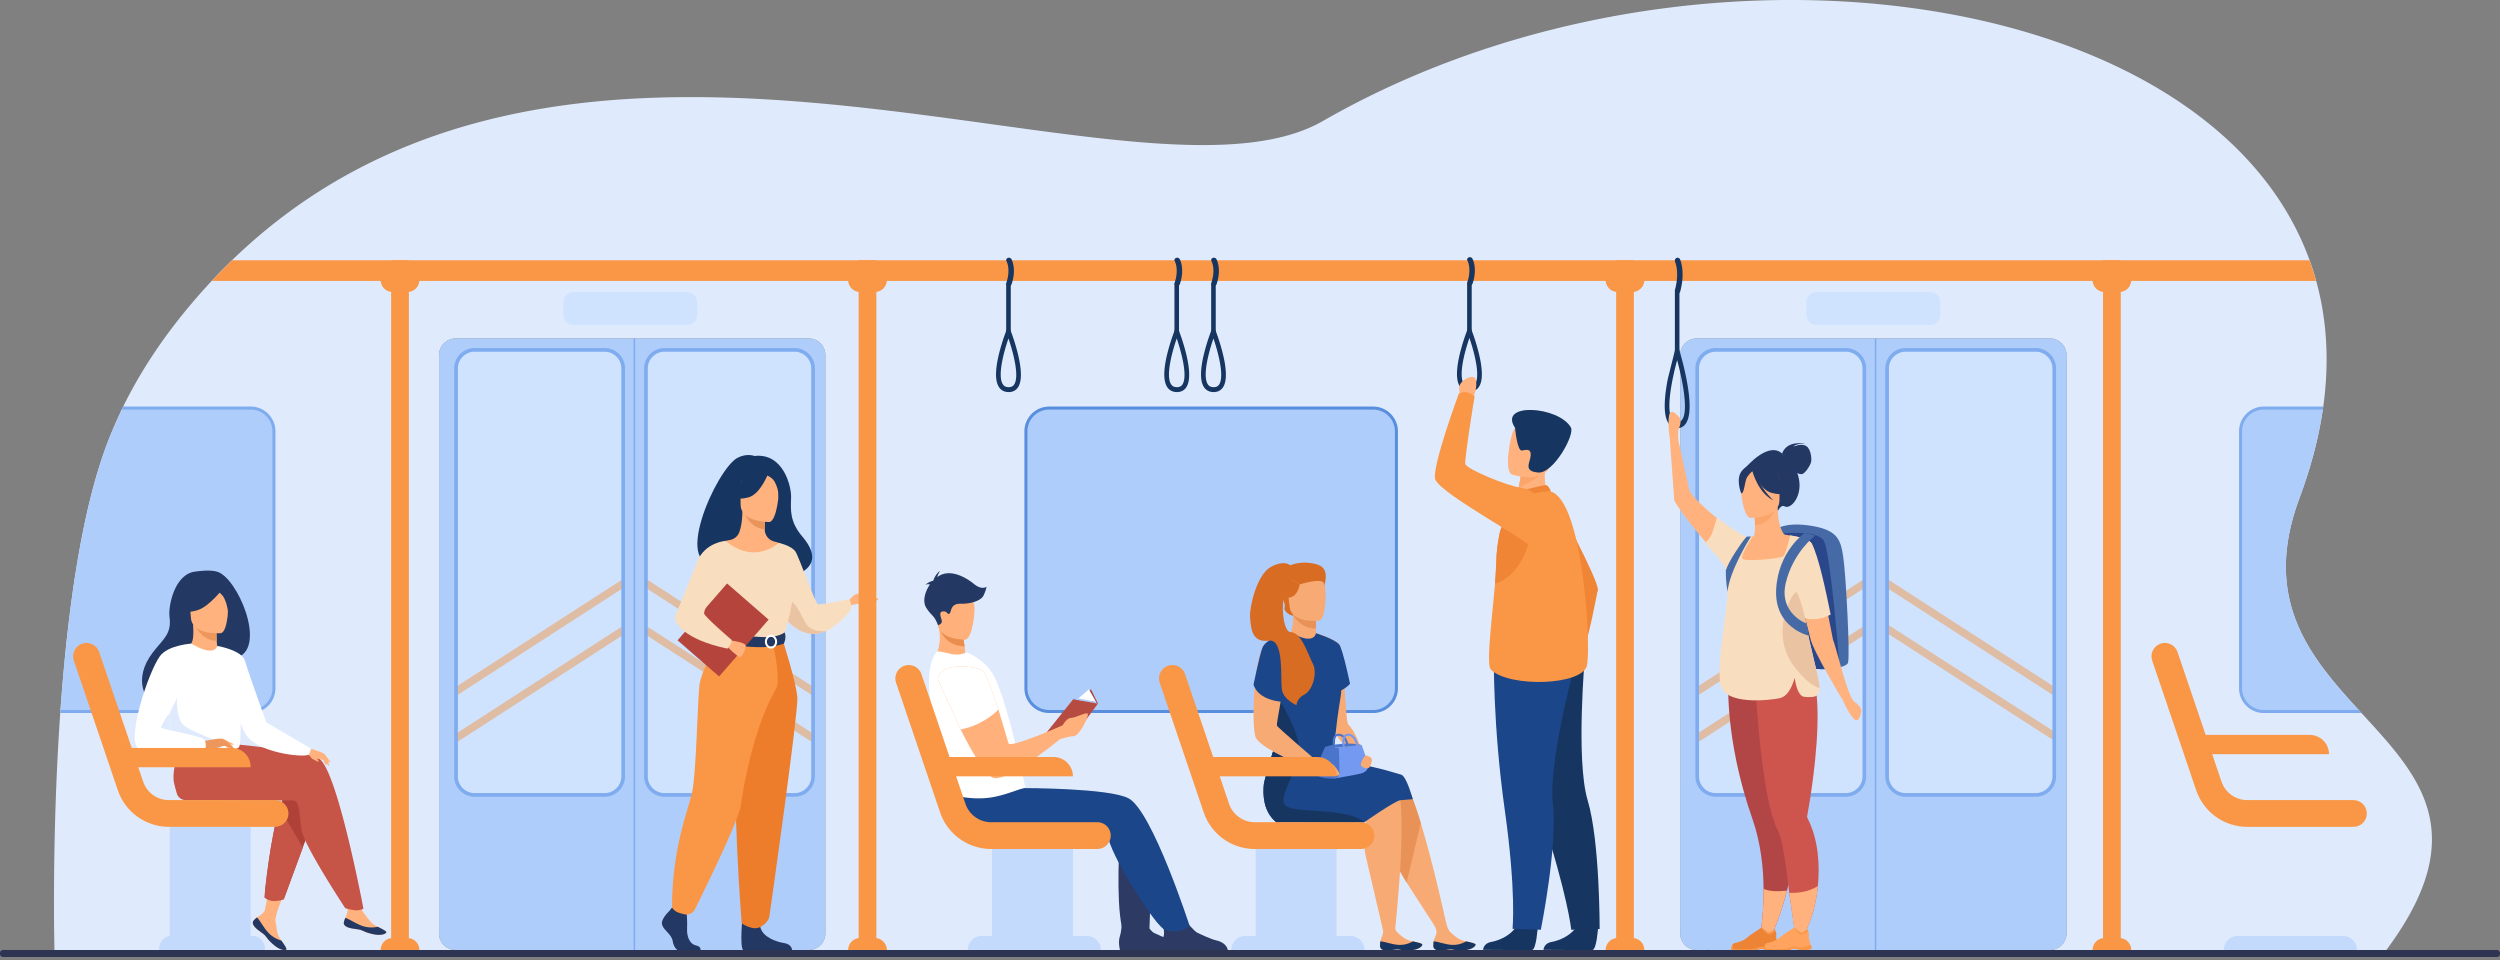 <svg xmlns="http://www.w3.org/2000/svg" width="328" height="126" fill="none" xmlns:v="https://vecta.io/nano"><rect width="100%" height="100%" fill="#808080" stroke="none"/><style><![CDATA[.B{fill:#ffb27d}.C{fill:#233862}.D{fill:#f99746}.E{fill:#fff}.F{fill:#163560}.G{fill:#cfb2a2}.H{fill:#f7aa74}.I{fill:#dfbda4}.J{fill:#c4dafc}.K{fill:#7fabef}.L{fill:#1c468a}.M{fill:#afcdfb}.N{fill:#cfe3ff}.O{fill:#f9ddbf}.P{fill:#d86c23}.Q{fill:#ffb07b}.R{fill:#ef8535}.S{fill:#466aa5}]]></style><g clip-path="url(#A)"><path d="M312.527 125.385l-305.366-.062s-.432-14.941.745-31.775l.015-.198a5.81 5.81 0 0 1 .014-.199c.936-13.122 2.858-27.326 6.726-36.462l.081-.197.084-.199c.354-.847.736-1.701 1.146-2.556l.096-.199.096-.198c2.121-4.331 4.971-8.737 8.684-13.176a78.28 78.28 0 0 1 2.924-3.305 73.35 73.35 0 0 1 2.667-2.715c17.404-16.85 38.935-21.404 60.238-21.404 12.524 0 24.967 1.574 36.451 3.147s22.006 3.147 30.681 3.147c6.366 0 11.736-.846 15.765-3.161C192.327 5.1 214.344 0 234.946 0c31.721 0 60.092 12.083 68.074 34.143.322.889.612 1.794.865 2.715 1.388 5.023 1.757 10.524.927 16.481l-.027.198v.002l-.03.197v.001c-.546 3.697-1.553 7.569-3.063 11.61-4.977 13.32 1.386 20.843 7.768 27.804l.001.001.18.198.002.001c.06.067.119.133.181.197l.001.002c7.619 8.294 14.955 15.929 2.702 31.835zm-89.909-80.981c-1.197 0-2.176.979-2.176 2.175v75.885c0 1.197.979 2.176 2.176 2.176h46.331c1.197 0 2.176-.979 2.176-2.176V46.58c0-1.197-.979-2.175-2.176-2.175h-46.331zm-162.84 0c-1.197 0-2.176.979-2.176 2.175v75.885c0 1.197.979 2.176 2.176 2.176h46.331c1.196 0 2.176-.979 2.176-2.176V46.58c0-1.197-.98-2.175-2.176-2.175H59.778z" fill="#dfebfd"/><path d="M180.158 93.351h-42.507c-1.686 0-3.052-1.367-3.052-3.053V56.591c0-1.686 1.366-3.052 3.052-3.052h42.507c1.687 0 3.053 1.366 3.053 3.052v33.707c0 1.686-1.366 3.053-3.053 3.053z" class="M"/><path d="M183.012 90.298c0 1.054-.575 1.977-1.427 2.47h-.002c-.181.107-.377.194-.582.256H181c-.251.079-.517.123-.793.127l-.049.001h-42.507a2.86 2.86 0 0 1-2.853-2.854V56.591a2.86 2.86 0 0 1 2.853-2.854h42.507a2.86 2.86 0 0 1 2.854 2.854v33.707zm-2.854-36.958h-42.507c-1.792 0-3.25 1.459-3.25 3.251v33.707c0 1.793 1.458 3.251 3.25 3.251h42.507a3.23 3.23 0 0 0 1.558-.398 3.25 3.25 0 0 0 1.693-2.853V56.591c0-1.793-1.458-3.251-3.251-3.251z" fill="#588edd"/><path d="M32.891 53.538H16.067l-.096.198-1.146 2.556-.083.199-.081.198c-3.868 9.135-5.79 23.341-6.726 36.461-.006.066-.01.133-.014.199h24.97c1.687 0 3.053-1.366 3.053-3.052V56.591c0-1.686-1.367-3.052-3.053-3.052z" class="M"/><path d="M32.891 53.339H16.163l-.096.199-.096.198h16.92a2.86 2.86 0 0 1 2.853 2.854v33.707a2.85 2.85 0 0 1-1.426 2.469h-.001a2.66 2.66 0 0 1-.583.257h-.001a2.77 2.77 0 0 1-.793.126l-.049.001H7.934l-.014.199-.015.199h24.985c.564 0 1.096-.145 1.558-.399a3.25 3.25 0 0 0 1.692-2.852V56.591c0-1.793-1.457-3.251-3.251-3.251z" class="K"/><path d="M309.643 93.351h-12.631c-1.686 0-3.052-1.368-3.052-3.053V56.591c0-1.686 1.366-3.052 3.052-3.052h7.773l-.03.198v.001c-.546 3.697-1.553 7.569-3.062 11.61-4.978 13.32 1.385 20.843 7.767 27.804l.001.001.18.198.002.001z" class="M"/><path d="M309.824 93.548l-.181-.197-.002-.001-.18-.198h-12.449a2.86 2.86 0 0 1-2.853-2.854V56.591c0-1.573 1.279-2.853 2.853-2.853h7.743v-.001l.03-.198v-.001l.027-.198h-7.8c-1.792 0-3.25 1.459-3.25 3.251v33.707c0 1.793 1.458 3.252 3.25 3.252h12.813l-.001-.002z" class="K"/><path d="M108.285 46.58v75.885c0 1.197-.98 2.176-2.176 2.176H59.778c-1.197 0-2.176-.979-2.176-2.176V46.58c0-1.197.979-2.176 2.176-2.176h46.331c1.196 0 2.176.979 2.176 2.176z" class="M"/><path d="M104.242 104.294H87.183c-1.346 0-2.437-1.091-2.437-2.436V48.34c0-1.346 1.091-2.437 2.437-2.437h17.059c1.346 0 2.437 1.091 2.437 2.437v53.518c0 1.345-1.091 2.436-2.437 2.436z" class="N"/><path d="M83.334 44.404v80.236h-.202V44.404h.202z" class="K"/><path d="M106.679 90.612v-.507l.091.06-.091.447z" class="G"/><path d="M106.554 91.226L84.747 77.144l.06-1.162 21.872 14.123v.507l-.125.614z" class="I"/><path d="M106.679 96.853v-.6l.274.177-.274.423zM84.747 83.292l-.071-.046.071-.202v.248z" class="G"/><path d="M106.406 97.276L84.747 83.292v-.248l.274-.776 21.659 13.984v.601l-.273.423z" class="I"/><path d="M62.267 104.294h17.059c1.346 0 2.436-1.091 2.436-2.436V48.34c0-1.346-1.091-2.437-2.436-2.437H62.267c-1.346 0-2.437 1.091-2.437 2.437v53.518c0 1.345 1.091 2.436 2.437 2.436z" class="N"/><path d="M59.831 90.612l-.091-.447.091-.06v.507z" class="G"/><path d="M59.956 91.226l-.125-.614v-.507l21.872-14.123.06 1.162-21.807 14.081z" class="I"/><path d="M59.831 96.853l-.274-.423.274-.177v.6zm21.932-13.561v-.248l.071.202-.071.046z" class="G"/><path d="M60.104 97.276l-.274-.423v-.601l21.658-13.984.274.776v.248L60.104 97.276z" class="I"/><g class="K"><path d="M87.183 46.144a2.2 2.2 0 0 0-2.197 2.196v53.518a2.2 2.2 0 0 0 2.197 2.196h17.059a2.2 2.2 0 0 0 2.197-2.196V48.34a2.2 2.2 0 0 0-2.197-2.196H87.183zm17.059 58.39H87.183a2.68 2.68 0 0 1-2.676-2.676V48.34a2.68 2.68 0 0 1 2.676-2.676h17.059a2.68 2.68 0 0 1 2.676 2.676v53.518a2.68 2.68 0 0 1-2.676 2.676zm-41.975-58.39a2.2 2.2 0 0 0-2.197 2.196v53.518a2.2 2.2 0 0 0 2.197 2.196h17.059a2.2 2.2 0 0 0 2.197-2.196V48.34a2.2 2.2 0 0 0-2.197-2.196H62.267zm17.059 58.39H62.267a2.68 2.68 0 0 1-2.676-2.676V48.34a2.68 2.68 0 0 1 2.676-2.676h17.059a2.68 2.68 0 0 1 2.676 2.676v53.518a2.68 2.68 0 0 1-2.676 2.676z"/></g><path d="M271.125 46.58v75.885c0 1.197-.979 2.176-2.176 2.176h-46.331c-1.197 0-2.176-.979-2.176-2.176V46.58c0-1.197.979-2.176 2.176-2.176h46.331c1.197 0 2.176.979 2.176 2.176z" class="M"/><path d="M267.082 104.294h-17.059c-1.345 0-2.436-1.091-2.436-2.436V48.34c0-1.346 1.091-2.437 2.436-2.437h17.059a2.44 2.44 0 0 1 2.438 2.437v53.518c0 1.345-1.091 2.436-2.438 2.436z" class="N"/><path d="M246.175 44.404v80.236h-.202V44.404h.202z" class="K"/><path d="M269.52 90.612v-.507l.091.06-.091.447z" class="G"/><path d="M269.394 91.226l-21.807-14.081.061-1.162 21.872 14.123v.507l-.126.614z" class="I"/><path d="M269.52 96.853v-.6l.273.177-.273.423zm-21.933-13.561l-.071-.046.071-.202v.248z" class="G"/><path d="M225.108 104.294h17.058c1.346 0 2.437-1.091 2.437-2.436V48.34c0-1.346-1.091-2.437-2.437-2.437h-17.058c-1.346 0-2.437 1.091-2.437 2.437v53.518c0 1.345 1.091 2.436 2.437 2.436z" class="N"/><path d="M222.671 90.611l-.091-.446.091-.06v.506z" class="G"/><path d="M222.796 91.226l-.125-.615v-.506l21.872-14.123.06 1.162-21.807 14.081z" class="I"/><path d="M222.671 96.853l-.274-.423.274-.177v.6zm21.932-13.561v-.248l.072.202-.072.046z" class="G"/><g class="I"><path d="M222.944 97.276l-.273-.423v-.601l21.659-13.984.273.776v.248l-21.659 13.984zM269.226 97l.274-.423v-.6L247.774 82l-.274.775v.248L269.226 97z"/></g><g class="K"><path d="M250.023 46.144a2.2 2.2 0 0 0-2.196 2.196v53.518a2.2 2.2 0 0 0 2.196 2.196h17.06a2.2 2.2 0 0 0 2.196-2.196V48.34a2.2 2.2 0 0 0-2.196-2.196h-17.06zm17.06 58.39h-17.06a2.68 2.68 0 0 1-2.675-2.676V48.34a2.68 2.68 0 0 1 2.675-2.676h17.06a2.68 2.68 0 0 1 2.676 2.676v53.518a2.68 2.68 0 0 1-2.676 2.676zm-41.975-58.39a2.2 2.2 0 0 0-2.197 2.196v53.518a2.2 2.2 0 0 0 2.197 2.196h17.058a2.2 2.2 0 0 0 2.198-2.196V48.34a2.2 2.2 0 0 0-2.198-2.196h-17.058zm17.058 58.39h-17.058a2.68 2.68 0 0 1-2.676-2.676V48.34a2.68 2.68 0 0 1 2.676-2.676h17.058a2.68 2.68 0 0 1 2.676 2.676v53.518a2.68 2.68 0 0 1-2.676 2.676z"/></g><g fill="#2c3a64"><path d="M146.921 109.7s-.548 8.384.274 11.926c0 0 2.451.494 3.613.201l.308-8.566-4.195-3.561zm8.534 11.002s1.223 1.509 1.695 1.706 1.676.806 2.45.976 1.396.646 1.494 1.289h-8.419s-.302-1.071 0-1.892-.806-3.439-.806-3.439l3.586 1.36z"/><path d="M149.89 120.54s1.062 1.671 1.533 1.868 1.677.806 2.45.976 1.396.646 1.494 1.289h-8.42s-.3-1.071 0-1.892.345-4.111.345-4.111l2.598 1.87z"/></g><path d="M128.153 86.852c-1.913 1.193-5.786-.1-5.786-.1s1.004-1.254.94-3.293c-.014-.494-.093-1.033-.262-1.613l1.574.715 1.69.768s.13.525.246 1.475l.084.816c1.02.261 1.514 1.233 1.514 1.233z" class="Q"/><path d="M126.555 84.804c-2.744-.062-3.341-2.378-3.511-2.958l1.575.715 1.69.768s.13.525.246 1.475z" fill="#ea8e50"/><path d="M126.636 83.925s-3.599.04-3.589-2.202-.45-3.749 1.85-3.868 2.741.736 2.921 1.486-.244 4.515-1.182 4.584z" class="Q"/><path d="M129.025 78.156c.321-.64.413-1.184.413-1.184s-.586.518-1.664-.365-3.021-1.95-4.53-1.075a3.18 3.18 0 0 0-.281.183c.092-.364.368-.814.368-.814-.607.407-.88 1.256-.88 1.256l-.053.055c-.399.036-1.073.548-1.073.548.205-.13.474-.122.69-.079-.712 1.005-.994 2.278-.481 3.075.749 1.166.97.832 1.536 2.273 0 0 .529-.153.501-.524s-.517-1.227.133-1.285.527.434.843.303.046-1.344 1.464-1.312 2.694-.418 3.014-1.057z" class="C"/><path d="M125.338 104.409l8.995-1.012s11.233-.009 13.748 1.35c3.125 1.688 8.004 16.751 8.004 16.751s-1.09 1.102-3.195.523c-1.162-.319-6.622-8.851-7.456-11.948-.433-1.608-14.802 1.696-17.576.535s-2.52-6.199-2.52-6.199z" class="L"/><path d="M134.515 103.275c-.046.061-.105.104-.182.122-.516.112-1.699.6-2.995.947-.497.134-1.012.246-1.512.309a11.03 11.03 0 0 1-1.835.086c-.868-.028-1.736-.149-2.653-.33-.207-.041-.691-.172-.73-.383l-.169-.995c-.236-1.479-.639-4.023-1.475-6.874l-.327-1.214-.089-.372-.49-2.669c-.365-2.821-.144-5.222.847-6.392.111-.126 1.022.085 1.858.283.775.183 1.477.06 2.103-.224l.791.43c.97.557 2.077 1.364 2.811 2.808.625 1.229 1.356 3.536 2.023 5.948l.849 3.251.01.038c.033.101.059.216.084.321l1.081 4.911z" class="E"/><path d="M140.811 91.729l-3.446 4.302 3.737.28 2.95-4.001-3.241-.581z" fill="#b64c41"/><path d="M143.135 90.439l.917 1.871-2.582-.462 1.665-1.409z" fill="#aa413e"/><path d="M143.807 92.093l-.946-1.653-1.592 1.372 2.538.282z" class="E"/><path d="M141.069 91.775l.065-.223 2.673.541.11.194-2.848-.511z" fill="#b2cbfd"/><path d="M141.134 91.552l-.177.203.139.025.038-.228z" fill="#739cf3"/><g class="Q"><path d="M139.425 95.157l-.338 1.808s-6.433 5.314-8.58 5.134c-1.059-.088-2.884-3.226-4.465-6.388l-.002-.003-2.996-6.539c.072-2.413 5.274-1.806 5.963-1.111.362.365 1.228 2.749 1.983 5.034v.003l1.319 4.396c.114.778 7.116-2.334 7.116-2.334z"/><path d="M139.425 95.157s.476-.946 1.085-.963 1.847-.732 2.17-.581-1.032 2.974-1.823 2.974-3.377.88-3.377.88l1.945-2.311z"/></g><path d="M130.99 93.096s-1.839 2.003-4.948 2.615l-.002-.003-2.996-6.539c.072-2.413 5.274-1.806 5.963-1.111.362.365 1.228 2.749 1.983 5.034v.003z" class="E"/><path d="M140.768 125.1h-10.616v-13.713h10.616V125.1z" class="J"/><g class="D"><path d="M143.971 111.387h-13.928a7.08 7.08 0 0 1-6.705-4.805l-5.772-17.006a1.76 1.76 0 0 1 1.099-2.228 1.76 1.76 0 0 1 2.228 1.099l5.772 17.007c.491 1.448 1.849 2.421 3.378 2.421h13.928c.971 0 1.757.786 1.757 1.756s-.786 1.756-1.757 1.756z"/><path d="M140.768 101.857h-18.699v-2.536h16.163c1.4 0 2.536 1.135 2.536 2.536z"/></g><path d="M144.434 124.641h-17.467a1.85 1.85 0 0 1 1.849-1.849h13.768a1.85 1.85 0 0 1 1.85 1.849z" class="J"/><g class="D"><path d="M308.772 108.484h-13.929c-3.035 0-5.729-1.93-6.704-4.803l-5.771-17.008c-.313-.919.179-1.916 1.098-2.228s1.915.181 2.227 1.099l5.772 17.008c.491 1.448 1.849 2.421 3.378 2.421h13.929c.97 0 1.756.787 1.756 1.756s-.786 1.755-1.756 1.755z"/><path d="M305.568 98.954h-18.699v-2.536h16.163c1.401 0 2.536 1.136 2.536 2.536z"/></g><path d="M309.235 124.641h-17.468a1.85 1.85 0 0 1 1.849-1.849h13.769a1.85 1.85 0 0 1 1.85 1.849z" class="J"/><path d="M303.885 36.858H27.772l2.667-2.715H303.02l.865 2.715z" class="D"/><g class="F"><path d="M192.788 44.02c-.166 0-.3-.14-.3-.313V37.3c0-.174.134-.314.3-.314s.3.14.3.314v6.407c0 .173-.134.313-.3.313z"/><path d="M192.787 44.335c-.614 1.78-1.454 4.879-.751 5.997.165.264.406.389.757.396.345.008.582-.107.744-.355.712-1.087-.135-4.233-.75-6.038zm.031 7.039h-.035a1.45 1.45 0 0 1-1.263-.687c-.503-.802-.485-2.3.055-4.451a26.07 26.07 0 0 1 .928-2.928l.287-.729.284.73c.021.057.54 1.397.93 2.97.54 2.178.555 3.679.042 4.46-.273.417-.697.636-1.228.636zm.029-13.917a.41.41 0 0 1-.103-.013c-.19-.05-.298-.225-.241-.391.619-1.81.031-2.845.025-2.854-.091-.154-.021-.344.155-.423s.393-.018.483.136c.031.051.725 1.272.025 3.321-.047.136-.189.224-.344.224z"/></g><g class="R"><path d="M205.388 87.471s-.926 1.176-.891 1.595.64 1.08 1.15 1.159.904-.944.785-2.047-1.044-.706-1.044-.706zm-1.551-22.283s6.051 11.148 5.793 12.233-2.573 2.089-3.554 1.839c-.955-.243-6.39-8.213-6.274-8.553s4.035-5.519 4.035-5.519z"/><path d="M207.114 87.579c1.372-3.793 2.529-10.275 2.529-10.275l-3.908-.349s-1.368 8.971-.661 10.79c0 0 1.553 1.179 2.04-.165z"/></g><path d="M191.719 53.019s-.428-1.968-.194-2.513 1.19-1.164 1.77-1.05.513 1.649-.134 3.07-1.442.493-1.442.493z" class="B"/><g class="F"><path d="M201.747 121.678s-.182 2.917-.746 2.958c-.075.005-2.861.005-2.861.005l-3.558-.02s.023-.858 1.063-1.038 2.781-.913 3.41-2.287c.663-1.445 2.692.382 2.692.382zm7.922 0s-.181 2.917-.744 2.958c-.075.005-2.862.005-2.862.005l-3.557-.02s.023-.858 1.063-1.038 2.78-.913 3.41-2.287c.662-1.445 2.69.382 2.69.382z"/><path d="M197.807 90.335s.93 5.951 4.401 16.513 3.943 15.137 3.943 15.137l3.723-.104s.032-11.544-1.567-16.856-.346-19.149-.346-19.149l-10.154 4.459z"/></g><path d="M195.994 86.202s-.131 8.967 1.42 19.976 1.026 15.684 1.026 15.684l3.716.123s2.22-11.014 1.583-16.525 3.042-18.908 3.042-18.908l-10.787-.349z" class="L"/><path d="M203.188 65.219l-1.753 1.298-2.533-.533.355-2.056.027-.152.244-1.371 2.364-1.18.883-.439c-.003.016-.069.819-.078.937-.165 2.082.491 3.497.491 3.497z" class="B"/><path d="M199.079 64.564c.056-.024 3.446-1.024 3.814-.903s.586.834.586.834l-5.544 1.254s.436-.888 1.144-1.186z" class="R"/><path d="M208.208 87.309c-.574 2.623-10.138 2.933-12.603.554-.28-.271-.294-1.533-.188-3.235.146-2.331.515-5.486.732-8.044.092-1.09.157-2.071.165-2.835.013-1.234.182-2.495.408-3.641.163-.831.571-1.665 1.039-2.405.907-1.437 2.038-2.515 2.038-2.515s2.807-.948 3.68-.692c4.211 1.238 5.303 20.193 4.729 22.813z" class="D"/><path d="M202.52 61.759c-.52.994-2.456 1.854-3.263 2.169l.027-.152.244-1.371 2.364-1.18c.524-.008.842.125.628.534z" fill="#fca56b"/><path d="M198.378 62.266s4.267 1.331 5.056-1.339 1.87-4.298-.823-5.26-3.523-.1-4.004.727-1.319 5.457-.229 5.873z" class="B"/><path d="M198.776 56.136s.272 3.108.915 2.973 1.225-.236 1.131.702-.986 2.018.995 2.184 4.828-4.943 4.284-5.91c-1.57-2.79-9.595-3.354-7.325.051z" class="F"/><path d="M200.708 70.828s-1.081 4.725-4.559 5.755l.165-2.835c.013-1.234.182-2.495.408-3.641.163-.831.571-1.665 1.039-2.405 1.509 1.117 2.947 3.125 2.947 3.125z" class="R"/><path d="M201.853 65.188s-.931-1.036-2.596-1.26c-1.505-.201-6.813-2.357-7.007-3.048-.141-.508 1.215-9.042 1.231-8.853 0 0-.953-.996-2.081-.385 0 0-3.702 9.978-3.072 11.312.967 2.048 12.796 8.268 12.61 8.972-.371 1.401.915-6.738.915-6.738z" class="D"/><g class="F"><path d="M159.205 44.09c-.166 0-.3-.142-.3-.314v-6.407c0-.173.134-.314.3-.314s.3.141.3.314v6.407c0 .173-.134.314-.3.314z"/><path d="M159.203 44.404c-.613 1.78-1.453 4.878-.75 5.997.165.263.407.389.757.396s.582-.107.744-.356c.711-1.086-.135-4.233-.751-6.037zm.032 7.038h-.035c-.55-.01-.986-.247-1.263-.687-.503-.802-.485-2.3.055-4.451.39-1.556.906-2.873.927-2.928l.288-.729.284.731c.021.056.54 1.397.93 2.968.54 2.179.554 3.679.042 4.461-.273.417-.697.635-1.228.635zm.029-13.917a.38.38 0 0 1-.103-.013c-.189-.049-.298-.224-.241-.391.618-1.81.031-2.843.025-2.854-.091-.153-.021-.343.155-.422s.393-.018.483.136c.031.05.725 1.27.025 3.32-.047.136-.189.224-.344.224zm60.779 9.323c-.165 0-.3-.178-.3-.398v-8.126c0-.22.135-.398.3-.398s.3.178.3.398v8.126c0 .22-.135.398-.3.398z"/><path d="M220.041 47.247c-.614 2.257-1.452 6.186-.751 7.606.167.334.407.494.759.501.343.01.58-.135.744-.45.711-1.377-.135-5.367-.752-7.657zm.031 8.926h-.034c-.551-.013-.987-.314-1.263-.871-.504-1.017-.485-2.916.055-5.647l.928-3.713.287-.925.284.926a41.51 41.51 0 0 1 .93 3.767c.54 2.762.554 4.665.043 5.656-.273.528-.698.806-1.23.806zm.03-17.65a.3.3 0 0 1-.102-.017c-.191-.063-.298-.284-.242-.495.618-2.295.031-3.607.024-3.62-.09-.196-.021-.435.156-.536s.392-.023.484.173c.029.064.724 1.612.024 4.211-.046.173-.19.285-.344.285zm-65.714 5.567c-.166 0-.3-.142-.3-.314v-6.407c0-.173.134-.314.3-.314s.3.141.3.314v6.407c0 .173-.135.314-.3.314z"/><path d="M154.386 44.404c-.614 1.78-1.453 4.878-.751 5.997.166.263.407.389.758.396.344.007.581-.107.744-.356.712-1.086-.135-4.233-.751-6.037zm.031 7.038h-.035c-.55-.01-.986-.247-1.263-.687-.502-.802-.485-2.3.056-4.451a26.07 26.07 0 0 1 .928-2.928l.287-.729.284.731a27.49 27.49 0 0 1 .93 2.968c.539 2.179.554 3.679.042 4.461-.273.417-.697.635-1.229.635zm.03-13.917c-.034 0-.069-.003-.103-.013-.19-.049-.298-.224-.241-.391.618-1.81.03-2.843.024-2.854-.091-.153-.021-.343.155-.422s.393-.018.484.136c.03.05.725 1.27.024 3.32-.045.136-.189.224-.343.224zm-22.136 6.565c-.165 0-.3-.142-.3-.314v-6.407c0-.173.135-.314.3-.314s.301.141.301.314v6.407c0 .173-.135.314-.301.314z"/><path d="M132.31 44.404c-.614 1.78-1.453 4.878-.75 5.997.165.263.405.389.757.396.345.007.581-.107.744-.356.711-1.086-.135-4.233-.751-6.037zm.032 7.038h-.036c-.549-.01-.987-.247-1.262-.687-.504-.802-.485-2.3.054-4.451.39-1.556.907-2.873.928-2.928l.287-.729.284.731a27.24 27.24 0 0 1 .93 2.968c.54 2.179.555 3.679.043 4.461-.273.417-.697.635-1.228.635zm.028-13.917c-.034 0-.068-.003-.102-.013-.191-.049-.298-.224-.242-.391.618-1.81.031-2.843.025-2.854-.091-.153-.021-.343.156-.422s.393-.018.483.136c.029.05.724 1.27.024 3.32-.046.136-.188.224-.344.224z"/></g><path d="M228.982 61.402s3.399-4.085 5.198-1.471c0 0 1.342.557 1.827 2.841.496 2.331-1.054 4.103-1.855 3.666-.515-.282-.903.618-.903.618l-4.267-5.654z" class="C"/><path d="M228.47 70.569s-.22-.545-1.293-1.175-5.3-4.034-5.572-5.169l-1.5-6.906h-1.045l.602 8.319c.272.818 5.631 7.85 7.095 8.193l1.713-3.262z" class="B"/><path d="M242.451 86.977c-.093.23-.503.433-1.095.579-1.324.33-3.556.373-5.184-.23-1.746-.647-3.012-9.875-3.551-14.603l-.287-2.753s1.003-1.57 4.884-1.046 4.274 1.832 4.622 4.187.916 13.125.611 13.867z" class="S"/><path d="M241.356 87.556c-1.324.33-3.556.373-5.184-.23-1.746-.647-3.012-9.875-3.551-14.603.46-1.628.825-2.699.825-2.699s4.873-.588 5.821.883c.849 1.316 1.881 13.987 2.089 16.649z" fill="#2b478b"/><path d="M233.809 59.517s.457-1.828 3.141-1.256c0 0-1.285-.162-1.637.333 0 0 1.019-.467 1.656-.076s.743 1.704.647 2.104-.799 1.59-1.266 1.59-1.018-.41-1.018-.41l-1.523-2.284z" class="C"/><path d="M237.826 88.124c-1.335-2.994-1.973-3.84-1.996-4.782-.017-.745.349-1.549 1.063-3.519.168-.465.284-.942.356-1.425.564-3.8-1.633-7.906-2.998-8.186-.38-.101-1.024-1.473-1.016-3.684l-.171.034-2.876.57.067 1.757c.002.71-.04 1.384-.201 1.468l-.33.032s-2.397 3.329-2.598 6.426 1.92 4.441-.017 10.629c-1.976 6.32 11.455 2.335 10.717.681z" class="B"/><path d="M230.188 67.133l.067 1.757c1.609-.046 2.46-1.513 2.809-2.327l-2.876.57z" fill="#fca56b"/><path d="M233.361 66.25s.843-1.333 1.045-2.471c.145-.814-.27-3.828-3.299-3.394 0 0-.88.086-1.707.645-.658.444-1.608 1.403-.546 4.034l.276.889 4.231.298z" class="C"/><path d="M229.651 67.94s3.807.062 3.809-2.308.496-3.961-1.934-4.101-2.904.764-3.097 1.556.231 4.775 1.222 4.854z" class="B"/><g class="C"><path d="M229.792 61.473s1.042 2.781 2.642 3.193 2.293-.017 2.293-.017-1.227-.975-1.481-2.676c0 0-2.668-1.823-3.454-.499z"/><path d="M230.05 61.698s-.778.621-.967 1.225-.276 1.847-.638 1.805c0 0-.785-1.891.097-2.96.935-1.135 1.508-.07 1.508-.07z"/></g><path d="M234.455 116.851c-.957 3.809-2.398 6.73-2.398 6.73l-1.256-.087s.615-2.929.58-6.885c-.025-2.767-.367-6.036-1.46-9.158-3.756-10.726-3.149-18.533-3.149-18.533l7.063.826.33.039.186 11.092.122 5.418c1.357 2.925.864 7.053-.018 10.559z" fill="#b24646"/><path d="M242.777 91.304l-1.144.343s-3.769-6.255-4.111-7.882l-.706-2.778-1.517-5.471-.281-1.218-.96-4.156s1.837.188 2.912.637c.357.148.628.325.722.534.79 1.736 1.579 6.117 2.132 9.243l.668 3.38c.343.8 1.389 5.199 2.285 7.369z" class="B"/><path d="M238.508 116.243c-.407 4.333-2.195 7.136-2.195 7.136l-.599.437-.97-6.687c-.382-3.454-.907-7.107-1.5-8.222-2.356-4.424-3.065-21.122-3.065-21.122l7.162-.356c.72 1.211 1.034 3.197 1.108 5.455.189 5.699-1.15 13.129-1.351 14.204l-.001.002c-.015.084.009.165.047.24 1.425 2.821 1.632 6.048 1.364 8.912z" fill="#ce544e"/><path d="M229.906 61.793s.742 2.913 2.761 3.845c0 0-2.019-1.789-2.19-3.713s-.571-.133-.571-.133z" class="C"/><path d="M224.209 124.634l-.007.007h-.393l.103-.007h.297z" fill="#283250"/><g class="B"><path d="M242.695 91.114s.348.819.71 1.047.876.78.78 1.218-.19 1.124-.647 1.124-1.523-2.019-1.657-2.4-.247-.457-.247-.457l1.061-.533zm-22.499-33.366s-.104-1.191.085-1.575.338-1.124.028-1.447-.751-.857-1.141-.618-.241 2.517-.155 2.911a9.94 9.94 0 0 1 .138 1.015l1.045-.286z"/></g><path d="M238.724 90.286c.013.242-.002.434-.045.572-.152.48-.676.698-1.941.567-.773-.081-1.118-1.376-1.271-2.481-.465 1.582-1.115 2.469-1.955 2.655-1.227.273-7.414 1.025-7.819-1.916-.445-3.235.889-8.962.962-12.05-.182-1.095-.244-2.046-.224-2.862.051-2.2.697-3.433 1.193-3.929.141-.109.282-.175.846-.273.288-.049.688-.106 1.254-.18l.227-.019c-.105.187-1.506 2.309-1.397 2.856.114.571 5.084.056 5.427-.258s.884-2.719.884-2.719 1.76.192 2.621.818l-.009.011c.104.075.182.154.226.238.918 1.749 1.835 6.161 2.48 9.309-1.563.862-2.929.605-3.352.492.553 3.624 1.81 7.517 1.893 9.169z" class="O"/><path d="M229.724 70.389l-.007.013c-.169.267-2.809 4.486-3.062 7.231-.182-1.095-.244-2.046-.224-2.862.339-1.037 1.889-3.392 2.683-4.329.057-.068.61-.052.61-.052z" class="S"/><g class="B"><path d="M238.508 116.243c-.407 4.333-2.195 7.137-2.195 7.137l-.61.555-.959-6.806c.424.031 2.289.098 3.764-.886zm-4.053.608c-.957 3.809-2.398 6.73-2.398 6.73l-1.256-.087s.615-2.929.58-6.885c.425.214 1.305.432 3.074.242z"/></g><path d="M232.779 124.634h-.802l-.742-.156c-.417-.055-.61.117-.648.156l-.008.007h-3.404c-.085-.122-.004-.404.077-.613.054-.142.173-.249.319-.292.361-.104 1.072-.198 1.724-.787.367-.332 1.771-1.219 1.771-1.219l.007-.002c.031.001.177.046.817.585.33.279.892-.392.892-.392s.106.087.185.25c.063.128.11.305.073.522-.051.307.113.877.244 1.263l.146.399s.038.193-.651.279z" fill="#ed8435"/><g class="D"><path d="M232.967 122.171c-.191.135-.595.4-.864.435-.361.047-1.037-.876-1.037-.876l.007-.002c.031.001.177.046.817.585.33.279.892-.392.892-.392s.106.087.185.25zm-.188 2.463h-.802l-.742-.156c-.417-.055-.61.117-.648.156l-.008.007h-3.404c-.085-.122-.004-.404.077-.613.103-.093.132.399.19.477s2.777.029 2.934-.086.629-.314 1.285-.156c.572.136 1.415-.215 1.623-.307l.146.399s.038.193-.651.279z"/></g><path d="M237.056 124.634h-.802l-.742-.156c-.418-.055-.611.117-.649.156l-.008.007h-3.403c-.086-.122-.003-.404.077-.613.053-.142.172-.249.319-.292.36-.104 1.072-.198 1.724-.787.366-.332 1.771-1.219 1.771-1.219l.007-.002c.031.001.178.046.816.585.33.279.893-.392.893-.392s.106.087.184.25c.064.128.11.305.073.522-.05.307.113.877.245 1.263l.146.399s.038.193-.651.279z" fill="#ffa35f"/><g class="D"><path d="M237.243 122.171c-.191.135-.595.4-.863.435-.361.047-1.037-.876-1.037-.876l.007-.002c.031.001.178.046.816.585.33.279.893-.392.893-.392s.106.087.184.25zm-.187 2.463h-.802l-.742-.156c-.418-.055-.611.117-.649.156l-.008.007h-3.403c-.086-.122-.003-.404.077-.613.103-.093.132.399.189.477s2.777.029 2.934-.086.629-.314 1.286-.156c.572.136 1.414-.215 1.623-.307l.146.399s.038.193-.651.279z"/></g><path d="M238.724 90.286c-.85-.284-1.941-1.039-3.25-2.731-3.467-4.481-.294-9.747.131-9.845s1.226 3.407 1.226 3.407c.554 3.624 1.81 7.516 1.893 9.169z" fill="#eac3a2"/><path d="M236.782 69.926s-3.489 2.377-3.75 7.413 4.273 6.062 4.273 6.062l-.294-1.593s-3.674-1.329-2.715-5.342 3.838-6.192 3.838-6.192l-1.352-.349z" class="S"/><path d="M229.114 70.442s-.815-.23-3.858-2.539l-.539 1.809c-.375 1.091-1.045 1.545-1.045 1.545s2.439 2.382 2.759 3.515c0 0 .897-2.65 2.683-4.329z" class="O"/><path d="M45.113 121.006c-.094.59.722.789 1.675.9s.651.287 1.946.611 1.844 0 1.95-.171c.095-.151-.498-.437-1.129-.758l-.239-.122c-.709-.37-1.076-1.053-1.606-1.698-.502-.611-.892-2.488-.892-2.488l-1.756-.498.517 2.412c.075.423-.107.879-.264 1.223-.085.189-.171.381-.203.589z" class="B"/><path d="M46.788 121.906c.953.111.651.287 1.946.611s1.844 0 1.95-.171c.095-.151-.498-.437-1.129-.758l-.011.011s-.942.251-1.987-.108c-.851-.293-1.655-.866-2.241-1.074-.085.189-.171.381-.204.589-.094.59.722.789 1.675.9z" class="C"/><path d="M33.272 120.779c-.361.474.264 1.035 1.051 1.583s.438.562 1.425 1.46 1.624.872 1.799.771c.155-.088-.232-.621-.637-1.202l-.152-.22c-.45-.661-.451-1.436-.612-2.255-.153-.776 1.114-3.627 1.114-3.627l-2.035-.256-.494 2.415c-.134.409-.7.678-1.002.909-.164.125-.33.254-.457.422z" class="B"/><path d="M34.323 122.362c.787.549.438.562 1.425 1.46s1.624.872 1.799.771c.155-.088-.232-.621-.637-1.202l-.014.005s-.949-.224-1.7-1.035c-.612-.66-1.049-1.545-1.468-2.004-.164.125-.33.254-.457.422-.361.474.264 1.035 1.051 1.583z" class="C"/><path d="M41.584 106.202l-1.859 5.002-2.427 6.531s-.659.064-1.289-.118c-.581-.167-1.247-.606-1.247-.606s.674-7.013 1.931-11.038c.322-1.034.683-1.869 1.082-2.34 1.949-2.303 3.809 2.569 3.809 2.569z" fill="#af4138"/><path d="M41.892 99.553c-1.062-.715-7.677-1.615-11.219-1.923l-.201-1.457-4.111-2.123s-3.914 4.613-3.576 8.366c.028.31.238 1.077.417 1.691a1.2 1.2 0 0 0 1.153.866l14.121.05c.9.074.752 1.876 1.089 3.908s5.728 10.219 5.728 10.219 1.096.327 1.599.286c.541-.042.788-.228.788-.228s-3.393-18.045-5.788-19.655z" fill="#c65447"/><path d="M28.462 74.996c-1.052-.287-2.501-.038-2.741-.018-2.872.239-3.658 4.662-3.486 5.911.317 2.304-.805 2.913-2.178 4.701-2.753 3.587-1.035 6.671 1.083 7.492 1.271.492 3.063-.674 3.063-.674.032.013 4.69-4.15 6.993-6.17 3.806-1.424-.053-10.508-2.733-11.241z" class="C"/><path d="M28.728 85.493c.013.004-1.19.735-2.145.542-.898-.182-1.815-1.391-1.803-1.396.369-.099.706-.514.55-2.719l.171.022 2.877.373.05 1.739c.045.707.133 1.374.3 1.439z" class="B"/><path d="M28.379 82.315l.05 1.739c-1.592.061-2.528-1.332-2.926-2.112l2.877.373z" fill="#ed975d"/><path d="M28.963 83.076s-3.755.313-3.914-2.029-.751-3.877 1.639-4.176 2.918.562 3.161 1.33.086 4.732-.886 4.874z" class="B"/><g class="C"><path d="M29.442 76.989s-1.892 2.526-3.444 3.038-2.266.135-2.266.135.765-.983 1.052-2.362c.085-.407.38-.737.776-.861 1.112-.347 3.252-.865 3.882.05z"/><path d="M27.943 77.13s.947.583 1.316 1.089c.356.488.712 1.766.636 2.32 0 0 .696-2.634-.246-3.632-.999-1.057-1.707.223-1.707.223z"/></g><path d="M31.634 91.713c-.113 7.559-.031 5.98-.858 6.696-.199.173-.759.276-1.496.324-2.318.154-6.393-.227-6.548-.656-.535-1.483-.157-1.943-.603-4.212l-.172-.786c-.372-1.559-.734-2.09.586-4.594 1.197-2.268 2.44-4.109 2.551-4.042 3.157 1.874 3.412.299 3.412.299s3.183 3.283 3.128 6.971z" class="E"/><path d="M39.725 111.204l-2.482 6.803s-.892.29-1.541.197c-.662-.097-1.024-.458-1.024-.458s.758-7.748 2.015-11.773l3.032 5.231z" fill="#c65447"/><path d="M28.506 84.743s3.248.55 3.63 1.949 3.171 9.105 3.171 9.105-2.196 1.448-2.959.684-2.655-7.712-2.655-7.712l-1.187-4.026z" class="E"/><path d="M29.28 98.734c-2.318.154-6.392-.227-6.547-.656-.535-1.483-.157-1.943-.603-4.212l1.087-2.475s-.154 2.833.88 3.754 4.233 1.781 4.735 2.551c.242.37.402.741.448 1.038z" fill="#dfebfd"/><g class="B"><path d="M29.391 97.59s.479.618.636.692.259.054.259.054l-.323-.581-.572-.165z"/><path d="M29.28 96.953l1.393.677s-.059.098-.231.089-.604-.165-.604-.165l-.558-.6z"/></g><path d="M26.624 97.26s2.287-.509 2.656-.307 1.271.942 1.384 1.2-.822-.196-1.125-.277c-.197-.052-.715.127-.971.213-1.079.36-1.741.175-1.741.175l-.202-1.004z" fill="#ed975d"/><path d="M25.093 84.442s-3.071.189-4.133 1.672c-1.496 2.086-4.465 10.98-2.763 12.167 1.916 1.336 8.719.349 8.719.349s.226-1.058-.089-1.57-5.434-1.339-5.67-1.575 2.334-3.653 2.06-4.307c-.877-2.095 1.876-6.737 1.876-6.737z" class="E"/><g class="B"><path d="M40.518 98.163s1.896.512 2.091.807.577 1.194.56 1.429-.534-.466-.728-.644c-.126-.116-.58-.184-.804-.22-.563-.092-.835-.35-1.047-.479-.142-.086-.314-.07-.314-.07l.241-.825z"/><path d="M42.444 99.485s.115.645.203.762.171.141.171.141l-.014-.557-.36-.346z"/><path d="M42.609 98.97l.771 1.044s-.082.049-.206-.024-.384-.358-.384-.358l-.181-.662zm-2.018.087s.176.427.527.58.608.383.665.3-.266-.518-.266-.518l-.926-.362z"/></g><path d="M34.651 94.61l6.156 3.615s-.178.749-.36.816c-.962.353-6.617-.334-8.099-2.56l2.303-1.871z" class="E"/><path d="M94.663 73.873c-.238-.458 5.189-2.11 5.275 2.417 0 0 10.165-.25 5.311-5.916-1.68-1.961-1.507-3.583-1.457-5.093s-1.047-5.898-4.809-5.456c0 0-.985-.401-2.215.237-2.797 1.451-9.062 15.481-2.105 13.812z" class="F"/><path d="M111.282 78.935s.662-1.007 1.195-1.027 1.521-.297 1.442-.099-.692.216-.75.335.908.297 1.184.316.929 0 .909.138-1.174.711-1.989.632-1.823.237-1.823.237l-.168-.533z" class="B"/><path d="M101.712 79.26s.36.713 1.013 1.531c.786.986 1.998 2.123 3.521 2.347.726.108 1.438-.049 2.092-.339l.002-.001c1.848-.82 3.238-2.707 3.238-2.707.326-.889-.207-1.491-.207-1.491s-3.733.84-4.088.661-2.43-6.152-2.923-6.903-2.178-1.14-2.178-1.14l-.47 8.043z" class="O"/><path d="M102.725 80.791c.786.986 1.998 2.123 3.521 2.347.727.108 1.438-.049 2.092-.339-.073.01-1.919.237-2.656-1.079-.75-1.343-1.562-3.477-2.677-2.765-.482.307-.46 1.069-.28 1.836z" fill="#eac3a2"/><g class="C"><path d="M87.785 119.557s-1.139 1.04-.917 1.779 1.25 1.231 1.389 2.134.695 1.394 1.195 1.394h2.384s.368-.635-.521-.826-1.224-1.252-1.169-2.238-.083-2.297-.083-2.297l-1.889-.438-.389.492zm9.641.442s-.41 4.403.09 4.65l6.4-.013s0-.739-1.028-.903-2.834-.766-3.139-2.107-2.323-1.627-2.323-1.627z"/></g><path d="M92.866 88.404c1.317-2.953 2.123-3.802 1.969-4.718-.114-.683.349-12.722.349-12.722.156-.049.469-.092.641-.13.54-.12.987-.499 1.173-1.02.224-.628.402-1.554.398-2.716l.169.034 2.837.561s-.064.893-.066 1.734v.021a1.63 1.63 0 0 0 1.177 1.577l.67.193s1.042 2.974 1.241 6.028-1.895 4.383.015 10.487c1.951 6.235-11.3 2.303-10.572.671z" class="B"/><path d="M100.401 67.693l-.066 1.734c-1.587-.045-2.427-1.493-2.77-2.295l2.837.561z" fill="#e8945b"/><path d="M100.931 68.489s-3.755.062-3.758-2.278-.489-3.906 1.909-4.046 2.864.754 3.055 1.535-.229 4.712-1.206 4.788z" class="B"/><g class="F"><path d="M100.792 62.109s-1.028 2.745-2.607 3.15-2.262-.017-2.262-.017 1.21-.962 1.462-2.64c0 0 2.631-1.799 3.407-.493z"/><path d="M100.537 62.331s.763.286 1.077.842c.307.544.568 1.264.507 2.147 0 0 .776-1.866-.096-2.921-.922-1.119-1.488-.069-1.488-.069z"/></g><path d="M92.503 76.291s-.095 1.345 0 2.958c.063 1.069 1.145 2.502 1.299 2.856.385.889.819 1.033.819 1.033l3.36.824 1.181.289 3.726-1.113s1.697-4.737 1.016-7.403-1.723-4.518-1.723-4.518-3.041 2.976-6.999-.253l-2.68 5.327z" class="O"/><path d="M93.487 79.684c.064 1.07.162 2.066.315 2.42.385.889.819 1.033.819 1.033l3.36.823 1.46-.428s-4.873-.739-4.333-4.93l-1.623 1.081z" fill="#f2ccaa"/><path d="M102.652 83.857s1.846 5.743 1.964 7.699-3.527 27.779-3.674 28.68c-.138.849-1.192 1.39-1.192 1.39s-.485.286-1.178.091c-.96-.272-1.264-.596-1.264-.596s-1.436-18.417-.547-24.996.899-12.268.899-12.268h4.992z" fill="#ed7d2b"/><path d="M94.835 83.686s-2.815 3.776-3.077 6.329-.412 11.521-.971 14.01-2.613 7.277-2.613 15.04c0 0 .213.445.873.681a6.94 6.94 0 0 0 .768.212c.544.126 1.101-.14 1.35-.639 1.388-2.797 5.812-11.813 6.039-13.686.16-1.324 1.557-10.091 4.604-15.235.732-1.236-.449-6.147-.449-6.147l-6.522-.564z" class="D"/><path d="M102.947 82.971s-.741.586-2.212.616c-1.758.035-6.113-.448-6.113-.448s-.194.541-.186 1.112c0 0 5.319 1.341 8.402.196 0 0 .397-.748.109-1.475z" class="C"/><path d="M100.62 84.193c0 .354.241.642.536.642s.536-.288.536-.642-.24-.642-.536-.642-.536.288-.536.642zm-.266 0c0-.5.36-.908.802-.908s.803.408.803.908-.36.907-.803.907-.802-.407-.802-.907z" class="E"/><path d="M88.895 84.009l5.45 4.746 6.496-7.46-5.45-4.746-6.496 7.46z" fill="#b5453c"/><path d="M95.851 84.027s1.997.234 1.991.708-.498 1.448-.744 1.49-1.625-1.316-1.625-1.316l.379-.882z" class="B"/><path d="M95.183 70.964s-2.666.187-3.688 2.671l-2.961 7.358c0 .702 1.083 2.864 6.9 4.108 0 0 .602-.632.565-1.133 0 0-3.631-3.119-3.621-3.483.019-.69.595-1.599 3.783-4.788.867-.867-.978-4.732-.978-4.732z" class="O"/><g class="D"><path d="M114.98 34.143h-2.327v91.148h2.327V34.143z"/><path d="M116.356 124.641h-5.079a1.57 1.57 0 0 1 1.571-1.57h1.937a1.57 1.57 0 0 1 1.571 1.57zm161.889-90.498h-2.327v91.148h2.327V34.143z"/><path d="M279.621 124.641h-5.079a1.57 1.57 0 0 1 1.571-1.57h1.937a1.57 1.57 0 0 1 1.571 1.57zm-5.079-87.901h5.079a1.57 1.57 0 0 1-1.571 1.571h-1.937a1.57 1.57 0 0 1-1.571-1.571zm-60.178-2.597h-2.327v91.148h2.327V34.143z"/><path d="M215.739 124.641h-5.078a1.57 1.57 0 0 1 1.571-1.57h1.936a1.57 1.57 0 0 1 1.571 1.57zm-5.078-87.901h5.078a1.57 1.57 0 0 1-1.571 1.571h-1.936a1.57 1.57 0 0 1-1.571-1.571zm-99.384 0h5.079a1.57 1.57 0 0 1-1.571 1.571h-1.937a1.57 1.57 0 0 1-1.571-1.571zm-57.632-2.597h-2.327v91.148h2.327V34.143z"/><path d="M55.021 124.641h-5.078a1.57 1.57 0 0 1 1.571-1.57h1.937a1.57 1.57 0 0 1 1.571 1.57zM49.943 36.74h5.078a1.57 1.57 0 0 1-1.571 1.571h-1.937a1.57 1.57 0 0 1-1.571-1.571z"/></g><path d="M32.888 124.435H22.272v-15.951h10.616v15.951z" class="J"/><g class="D"><path d="M36.092 108.484H22.163c-3.035 0-5.729-1.93-6.704-4.803L9.687 86.673c-.312-.919.18-1.916 1.098-2.228s1.916.181 2.227 1.099l5.772 17.008c.491 1.448 1.849 2.421 3.379 2.421h13.929c.97 0 1.756.787 1.756 1.756s-.786 1.755-1.756 1.755z"/><path d="M32.888 100.663H14.976v-2.536h15.43c1.371 0 2.482 1.112 2.482 2.482v.054z"/></g><path d="M34.762 124.641H20.879v-.2a1.65 1.65 0 0 1 1.649-1.649h10.586a1.65 1.65 0 0 1 1.649 1.649v.2z" class="J"/><path d="M172.658 83.076s2.46.698 3.067 1.516.763 10.044 1.158 10.438c.853.853 1.449 2.53 2.101 4.022 0 0 .157.274-.524.274s-3.001-2.259-3.212-3.222-2.59-13.028-2.59-13.028z" class="H"/><path d="M168.16 78.324s.552.954.376 1.408.904 1.243 1.34 1.007-1.716-2.415-1.716-2.415z" class="P"/><path d="M188.057 124.16c.064.631.877.605 1.795.45s.682.112 1.973.078 1.721-.519 1.776-.724c.05-.182-.577-.308-1.248-.459l-.254-.058c-.757-.18-1.344-.681-1.934-1.288-.219-.225-1.182-3.014-1.182-3.014l-1.738.136s1.11 2.168 1.222 2.87c.072.45-.313.951-.371 1.349-.03.217-.061.439-.039.66z" class="H"/><path d="M189.852 124.61c.918-.155.682.112 1.973.078s1.721-.519 1.776-.724c.05-.182-.577-.308-1.248-.459l-.008.014s-.814.523-1.881.449c-.87-.06-1.768-.421-2.368-.468-.03.217-.061.439-.039.66.064.631.877.605 1.795.45z" class="F"/><path d="M189.791 121.352l-1.482.264-3.759-5.827c-1.187-1.946-2.234-3.821-2.397-4.617-.397-1.957-.353-3.713-1.153-3.737-.403-.013-3.13.403-5.936.451-2.753.046-5.582-.265-6.362-1.687-1.575-2.872.89-7.499.89-7.499s11.968 1.802 14.163 3.238l.015.01c.76.521 1.714 3.001 2.637 6.023 1.747 5.719 3.384 13.381 3.384 13.381z" class="H"/><path d="M186.407 107.971l-1.857 7.818c-1.187-1.946-2.234-3.821-2.397-4.617-.397-1.956-.353-3.713-1.153-3.737-.403-.013-3.13.403-5.936.451-.642-1.234-.918-2.391-.565-3.325 1.01-2.686 5.855-2.931 9.271-2.613.76.521 1.714 3.001 2.637 6.023z" fill="#e89258"/><path d="M181.066 124.16c.063.631.876.605 1.793.45s.682.112 1.975.078 1.72-.519 1.776-.724c.049-.182-.578-.308-1.249-.459l-.254-.058c-.757-.18-1.345-.681-1.934-1.288-.219-.225-.241-2.487-.241-2.487l-1.659-.073s.165 1.229.203 2.552c.013.457-.314.951-.371 1.349-.032.217-.062.439-.039.66z" class="H"/><path d="M182.859 124.61c.92-.155.682.112 1.975.078s1.72-.519 1.776-.724c.049-.182-.578-.308-1.249-.459l-.007.014s-.815.523-1.882.449c-.869-.06-1.768-.421-2.367-.468-.032.217-.062.439-.039.66.063.631.876.605 1.793.45z" class="F"/><g class="H"><path d="M169.166 101.709s11.499-.822 13.695.615.193 19.428.193 19.428l-1.578.399-2.235-9.586c-.806-3.393.493-5.106-.306-5.13s-10.725 1.636-12.3-1.236.162-5.791.162-5.791l2.369 1.301zm1.589-17.16c.938.217 2.155-.456 2.143-.46-.165-.069-.23-.72-.251-1.409l-.004-.13.012-1.563-2.838-.45-.169-.027.007.185c.048 1.993-.405 2.465-.579 2.787-.239.443.794.864 1.679 1.068z"/></g><path d="M169.655 80.694c.517.831 1.394 1.769 2.987 1.772l.013-1.479-2.838-.45-.169-.027.007.185z" fill="#e89258"/><path d="M169.351 80.165s-.933-1.198-1.233-2.27c-.214-.766-.1-3.693 2.843-3.561 0 0 .851.001 1.696.459.671.363 1.671 1.193.901 3.814l-.181.878-4.026.681z" class="P"/><path d="M173.064 81.437s-3.642.417-3.867-1.856-.845-3.747 1.469-4.11 2.855.46 3.114 1.2.225 4.598-.716 4.766z" class="H"/><path d="M175.895 91.386c-.757 4.598-.862 7-.813 8.249.04 1.057.189 1.288.146 1.326-.639.554-1.38.301-3.43.559-.533.068-1.072.196-1.593.423-.274.118-.558.154-.841.129-1.43-.124-2.847-1.763-2.847-1.818l.002-.011.029-.097.012-.04.773-2.343c.23-.871.373-1.805.192-2.561-.054-.225-.287-1.523-.463-3.048-.229-1.984-.363-4.356.115-5.262l2.183-3.937c3.071 1.823 3.298.121 3.298.121s3.971 3.856 3.237 8.31z" class="L"/><g class="P"><path d="M170.523 76.688s3.127-1.054 3.257-.016c0 0 .673-1.937-.69-2.505s-3.794-.568-5.157.931l2.59 1.59z"/><path d="M170.523 76.688s-.237 1.725-1.572 1.737-1.018-3.328-1.018-3.328l2.59 1.59z"/></g><path d="M185.358 104.85l-1.623.139c-.682.046-4.751 2.902-4.751 2.902s-1.838.019-5.902-.007c-4.599-.029-5.62.011-5.62.011-1.772-1.445-1.778-3.72-1.647-5.008.032-.309.362-1.485.702-2.634l.002-.011.029-.098.012-.039.715-2.359.058.016 3.166.865 4.582 1.007h.001c1.685.246 4.466.845 6.468 1.342l2.34.677c.699.349 1.468 3.197 1.468 3.197z" class="L"/><path d="M178.984 107.891s-1.838.019-5.902-.007c-4.599-.029-5.62.011-5.62.011-1.772-1.445-1.778-3.72-1.647-5.008.032-.309.362-1.485.702-2.634l.002-.011.029-.098.012-.039.715-2.359.058.016c.23-.871.373-1.805.192-2.561-.054-.225-.287-1.523-.463-3.048l.959-.088s2.57 4.272 2.479 6.544l-.001.017c-.046.994-.605 2.251-1.135 3.444-.682 1.534-1.314 2.962-.744 3.592 1.017 1.125 8.17.196 10.364 2.228z" class="F"/><path d="M169.36 82.955s-2.78.59-3.545 1.719c-1.435 2.118-1.618 11.125-1.049 12.123s3.155 2.555 7.688 4.158c0 0 .417-.358.3-1.122 0 0-5.146-4.416-5.23-4.632s.941-5.148.818-5.634 1.018-6.613 1.018-6.613z" class="H"/><path d="M168.048 83.33s-2.054.555-2.455 1.745-1.127 4.721-1.127 4.721.349 2.119 4.154 2.321l1.028-6.865-1.6-1.922z" class="L"/><path d="M169.456 74.329s-.675-1-2.636 0-2.885 5.352-2.816 6.583c.113 2.043.471 3.393 2.487 3.14s1.488 5.014 1.684 6.378 1.916 2.09 1.916 2.09.032-.908 1.061-1.408 1.734-2.794 1.097-4.02-1.499-4.136-2.889-4.137c-.995 0-1.448-3.679-.609-5.813.624-1.59.705-2.813.705-2.813z" class="P"/><path d="M172.658 83.076s2.59.822 3.067 1.516 1.398 5.123 1.398 5.123-.887 1.021-2.079 1.124-2.386-7.764-2.386-7.764z" class="L"/><path d="M175.657 98.064l2.998-.318s.917 2.453.833 2.873-.355.717-.969.875-3.493.652-3.493.652l.631-4.082z" fill="#739af0"/><g fill="#4a75cb"><path d="M173.862 97.973s-1.347 2.926-1.204 3.561c.098.434 1.432.67 2.368.612a.77.77 0 0 0 .724-.79l-.093-3.292-1.795-.09z"/><path d="M173.862 97.973s2.46-.75 4.793-.227l-2.998.318-1.795-.09z"/><path d="M174.926 98.092c-.003-.015-.08-.382-.074-.778.012-.721.294-.951.528-1.017.273-.077.545-.035.789.122.393.254.677.784.779 1.454l-.268.041c-.089-.585-.336-1.057-.659-1.266-.179-.114-.369-.145-.567-.089-.442.125-.334 1.133-.261 1.476l-.267.057z"/></g><path d="M176.188 98.092c-.003-.015-.079-.382-.073-.778.012-.721.293-.951.527-1.017.273-.077.545-.035.788.122.394.254.679.784.781 1.454l-.269.041c-.09-.585-.337-1.057-.66-1.266-.178-.114-.368-.145-.566-.089-.442.125-.334 1.133-.261 1.476l-.267.057z" fill="#739af0"/><g class="H"><path d="M172.362 99.496s.807.541 1.284.568 1.057-.04 1.449.454.681.885.655 1.107-.842.153-1.269 0-.981-.015-1.38-.307-.647-.363-.647-.363l-.092-1.459zm6.76-.415s-.801 1.08-.534 1.387.788.466 1.04.232.455-.986.312-1.221-.818-.398-.818-.398z"/></g><path d="M175.356 125.1H164.74v-13.713h10.616V125.1z" class="J"/><g class="D"><path d="M178.559 111.387h-13.928a7.08 7.08 0 0 1-6.705-4.805l-5.771-17.006c-.311-.919.18-1.916 1.098-2.228s1.916.181 2.227 1.099l5.773 17.007c.49 1.448 1.849 2.421 3.378 2.421h13.928c.971 0 1.757.786 1.757 1.756s-.786 1.756-1.757 1.756z"/><path d="M175.356 101.857h-18.699v-2.536h16.163c1.4 0 2.536 1.135 2.536 2.536z"/></g><path d="M179.022 124.641h-17.467a1.85 1.85 0 0 1 1.849-1.849h13.769a1.85 1.85 0 0 1 1.849 1.849z" class="J"/><g class="N"><path d="M90.124 42.647H75.265c-.754 0-1.371-.617-1.371-1.371v-1.594c0-.754.617-1.372 1.371-1.372h14.859c.754 0 1.371.618 1.371 1.372v1.594c0 .754-.617 1.371-1.371 1.371zm163.09 0h-14.86c-.754 0-1.371-.617-1.371-1.371v-1.594c0-.754.617-1.372 1.371-1.372h14.86c.754 0 1.371.618 1.371 1.372v1.594c0 .754-.617 1.371-1.371 1.371z"/></g><path d="M327.618 125.559H.382c-.21 0-.382-.171-.382-.381v-.155c0-.21.172-.382.382-.382h327.236c.21 0 .382.172.382.382v.155c0 .21-.172.381-.382.381z" fill="#2e3552"/></g><defs><clipPath id="A"><path transform="matrix(1 0 0 -1 0 125.559)" d="M0 0h328v125.559H0z" class="E"/></clipPath></defs></svg>